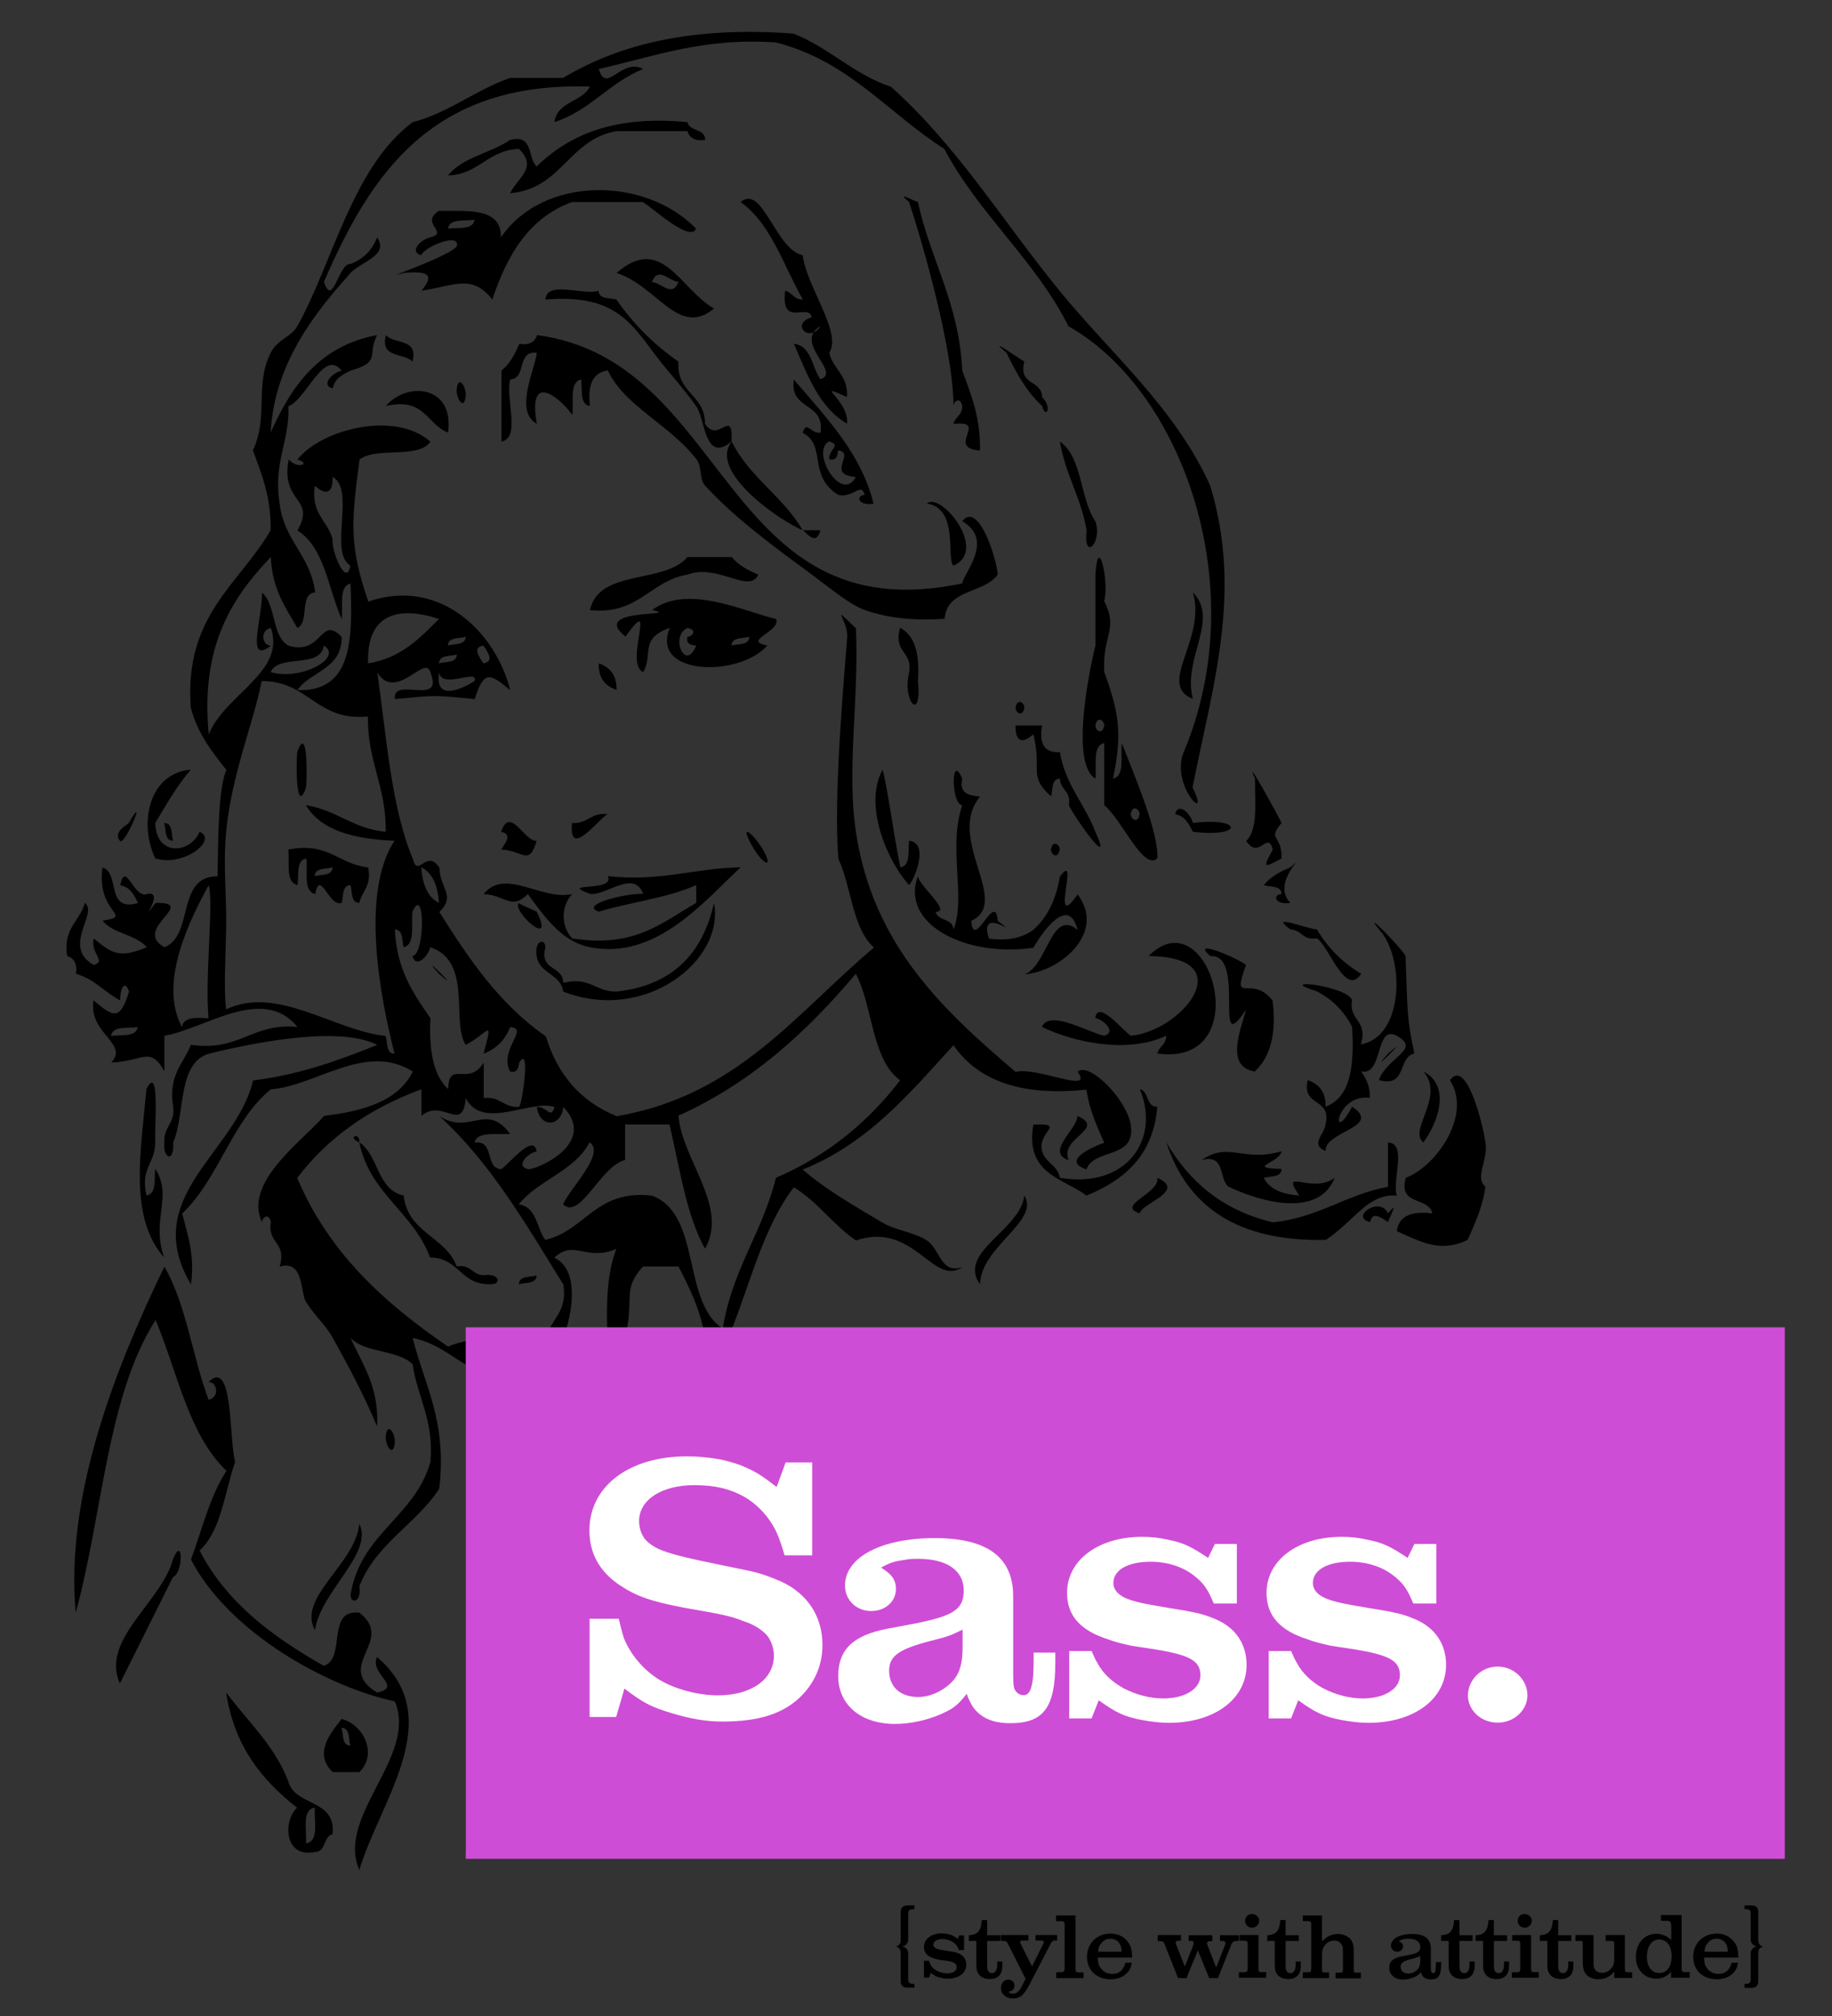 <?xml version="1.0" encoding="UTF-8" standalone="no"?>
<!-- Created with Inkscape (http://www.inkscape.org/) -->

<svg
   xmlns:dc="http://purl.org/dc/elements/1.1/"
   xmlns:cc="http://creativecommons.org/ns#"
   xmlns:rdf="http://www.w3.org/1999/02/22-rdf-syntax-ns#"
   xmlns:svg="http://www.w3.org/2000/svg"
   xmlns="http://www.w3.org/2000/svg"
   version="1.1"
   width="100"
   height="110"
   id="svg2">
  <rect width="100%" height="100%" fill="#333333" stroke="none"/>
  <defs
     id="defs194" />
  <g
     transform="translate(-19.576,-14.576)"
     id="g4"
     style="fill-rule:evenodd">
    <path
       d="m 40.64,32.86 c 0.45,0.52 1.79,0.15 1.45,1.45 -0.45,-0.51 -1.78,-0.15 -1.45,-1.45 z"
       id="path6" />
    <path
       d="m 44.51,35.76 c 0.11,-0.77 0.56,-0.02 0.48,0.48 -0.1,0.77 -0.55,0.03 -0.48,-0.48 z"
       id="path8" />
    <path
       d="m 44.03,38.18 c -1.16,-0.45 -1.28,-1.95 -3.39,-1.45 1.14,-1.36 3.76,-1.13 3.39,1.45 z"
       id="path10" />
    <path
       d="m 60.97,45.93 c -0.5,1.08 -2.23,-0.63 -3.87,0 -2.07,0.35 -2.64,2.2 -5.32,1.94 0.47,-2.27 4.08,-1.41 5.32,-2.9 0.81,0 1.61,0 2.42,0 0.35,0.44 0.88,0.72 1.45,0.96 z"
       id="path12" />
    <path
       d="m 68.71,48.83 c 0.85,0.45 1.07,1.51 0.97,2.9 0.24,2.28 -0.87,1.17 -0.48,-0.48 0.2,-1.16 -0.89,-1.05 -0.49,-2.42 z"
       id="path14" />
    <path
       d="m 52.26,50.77 c 0.59,0.21 0.99,0.62 0.97,1.45 -0.6,-0.21 -1,-0.62 -0.97,-1.45 z"
       id="path16" />
    <path
       d="m 75.01,53.19 c 0.09,-0.55 0.49,-0.27 0.48,0 -0.09,0.55 -0.49,0.27 -0.48,0 z"
       id="path18" />
    <path
       d="m 35.8,55.61 c 0.56,-1.57 0.55,1.3 0.48,1.94 -0.55,1.56 -0.55,-1.3 -0.48,-1.94 z"
       id="path20" />
    <path
       d="m 28.54,59.48 c 0.47,0.01 0.38,0.59 0.48,0.97 -0.47,-0.01 -0.37,-0.59 -0.48,-0.97 z"
       id="path22" />
    <path
       d="m 46.93,59.97 c 0.48,-1.48 1.29,0.56 1.94,0.48 -0.42,1.41 -0.72,0.54 -1.94,0.48 0.3,-0.43 0.59,-0.86 0,-0.96 z"
       id="path24" />
    <path
       d="m 76.94,60.93 c 0.09,-0.55 0.49,-0.27 0.48,0 -0.09,0.55 -0.48,0.27 -0.48,0 z"
       id="path26" />
    <path
       d="m 35.31,60.93 c 2.21,-0.43 2.74,0.81 4.36,0.97 0.21,1.01 -0.33,1.28 -0.48,1.94 -0.47,-0.01 -0.38,-0.59 -0.48,-0.97 -0.47,0.01 -0.38,0.59 -0.48,0.97 -0.7,0.26 -1.18,-1.89 -1.45,-0.48 -0.66,-0.15 -0.4,-1.21 -0.48,-1.94 -0.57,0.08 -0.41,0.88 -0.48,1.45 -0.68,-0.15 -0.42,-1.21 -0.51,-1.94 z m 2.42,0.97 c -0.38,0.11 -0.96,0.01 -0.97,0.48 0.38,-0.1 0.96,-0.01 0.97,-0.48 z"
       id="path28" />
    <path
       d="m 27.57,74 c 0.75,-1.48 0.43,2.1 0.48,2.9 0.01,1.14 -0.83,1.42 -0.48,2.9 0.57,-0.08 0.41,-0.88 0.48,-1.45 0.98,1.51 -0.24,2.71 0.48,4.84 -1.92,-2.21 -1.28,-5.7 -0.96,-9.19 z"
       id="path30" />
    <path
       d="m 47.9,84.65 c 0.01,-0.47 0.59,-0.38 0.97,-0.48 -0.02,0.47 -0.6,0.37 -0.97,0.48 z"
       id="path32" />
    <path
       d="m 40.64,92.88 c 0.11,-0.77 0.56,-0.02 0.48,0.48 -0.11,0.77 -0.55,0.03 -0.48,-0.48 z"
       id="path34" />
    <path
       d="m 70.65,104.01 c 1.71,1.47 -0.79,4.69 -2.42,2.9 -0.55,-2.31 1.85,-1.7 2.42,-2.9 z"
       id="path36" />
    <path
       d="m 52.26,18.34 c 0.41,1.42 1.22,-0.63 2.42,0 -1.84,0.74 -2.9,2.27 -4.84,2.9 0.15,-1.14 1.5,-1.08 1.94,-1.94 -8.67,-0.28 -11.98,4.8 -14.52,10.65 0.48,1.49 0.8,-1.05 1.45,-0.97 0.7,-0.27 1.18,-0.75 1.45,-1.45 0.69,0.99 -0.95,1.36 -1.45,1.94 -1.74,1.96 -4.16,4.79 -4.36,8.71 1.14,-2.57 2.68,-4.74 5.81,-5.32 -0.57,1.1 0.26,1.45 -1.45,1.94 -0.43,0.21 -0.87,0.43 -0.97,0.97 -0.68,-0.17 -0.04,-0.85 0.48,-0.97 -0.96,-1.24 -1.93,1.59 -2.9,1.94 0.06,2 -0.84,3.03 -0.48,5.32 0.24,2.02 1.69,2.82 1.94,4.84 -0.89,0.07 -0.3,1.64 -0.97,1.94 -0.66,-1.12 -1.39,-2.16 -1.45,-3.87 -2.13,2.22 -3.85,4.87 -3.39,9.68 0.87,-2.18 4.23,-3.41 3.39,-5.81 -0.61,0.12 -0.49,0.96 0,0.97 -1.37,1.05 -0.48,-1.42 -0.48,-2.9 0.78,0.67 0.52,2.39 1.45,2.9 1.87,0.54 1.72,-1.71 2.9,-0.48 0,1.78 -1.69,1.85 -2.42,2.9 3.02,0.11 3.01,-2.8 2.9,-5.81 -0.66,0.15 -0.4,1.21 -0.48,1.94 -0.75,-1.67 -0.93,-3.91 -2.42,-4.84 1.04,-1.81 -0.93,-1.46 -0.48,-3.87 0.55,0.58 1.23,0.19 0.48,0 1.32,-1.67 5.36,-2.68 7.26,-0.97 -0.66,0.95 -2.97,0.26 -3.87,0.97 -0.44,3.39 -0.59,4.63 0.48,7.75 3.85,-1.33 6.93,1.6 7.75,4.84 -1.1,-0.93 -1.45,-1.11 -1.94,0.48 -2.31,-0.22 -2.04,-0.22 -4.36,0 -0.15,-1.28 2.71,0.45 1.94,-1.45 -0.27,-1.05 -1.87,1.64 -2.9,0 0.51,3.52 0.75,7.32 1.94,10.17 0.27,1.09 0.75,-0.59 1.45,0.48 0.05,1.2 0.91,1.5 0,2.42 1.62,2.58 3.32,5.07 5.81,6.78 0.64,2.11 1.92,3.57 3.87,4.36 6.61,-1.13 9.82,-5.67 14.04,-9.2 -1.19,-1.07 -1.22,-3.3 -1.94,-4.84 -0.29,-3.42 0.33,-10.09 0.48,-12.1 0.07,-0.91 -1.05,-1.95 0.48,-0.48 0.16,4.11 -0.52,7.68 0,11.13 0.93,6.21 4.86,9.79 8.71,13.07 1.2,-0.29 4.3,1.24 3.39,0 0.62,-0.58 2.68,1.49 2.9,2.9 0.28,1.9 -1.99,1.24 -2.42,2.42 -1.49,-0.48 0.54,-1.31 0.97,-1.45 -0.39,-0.9 -0.81,-1.77 -0.97,-2.9 -3.61,0.38 -5.94,-0.52 -7.26,-2.42 -2.39,2.61 -4.65,5.35 -8.23,6.78 1.28,1.12 2.93,2.04 4.36,2.9 0.68,0.41 1.82,0.55 2.42,0.97 0.75,0.52 0.75,1.85 1.94,1.45 -1.61,1.11 -2.63,-2.52 -5.81,-1.45 -1.25,-0.85 -2.09,-2.11 -3.39,-2.9 -1.62,2.09 -2.34,5.09 -3.39,7.74 17.75,1.13 37.59,0.16 56.15,0.48 0,9.36 0,18.72 0,28.07 -23.56,0 -47.11,0 -70.67,0 0,-8.87 0,-17.75 0,-26.62 -0.92,-0.54 -1.7,-1.21 -2.9,-1.45 0.65,2.58 1.89,4.56 1.45,8.23 -1.28,1.95 -3.46,3 -4.36,5.32 0.14,0.87 -0.46,0.99 -0.48,0.48 0.52,-3.35 3.5,-4.24 4.36,-7.26 0.2,-2.3 -0.7,-3.49 -0.97,-5.33 -0.8,-0.82 -2.63,-0.6 -3.39,-1.45 0.64,1.46 1.56,2.63 1.45,4.84 -0.68,-1.64 -1.54,-3.25 -2.42,-4.84 -0.4,-0.71 -0.92,-1.12 -1.45,-1.94 -0.34,-0.52 -0.11,-2.35 -1.45,-1.94 0.4,-1.37 -0.68,-1.25 -0.48,-2.42 -0.09,-0.55 -0.49,-0.27 -0.48,0 -1.02,-2.17 2.1,-4.34 3.39,-5.81 2.16,-0.26 4.04,-0.8 4.84,-2.42 -2.6,-1.62 -5.31,0.81 -7.75,0.97 -2.13,1.74 -2.85,4.9 -4.84,6.78 0.29,1.16 0.7,2.21 0.48,3.87 -2.84,-4.78 2.47,-7.2 3.39,-11.13 2.58,-0.32 4.7,-1.11 6.78,-1.94 -1.99,-1.01 -6.29,-0.23 -9.2,0.48 -1.72,0.53 -1.27,3.25 -1.94,4.84 0.06,1.2 -0.59,0.82 -0.48,0 -0.06,-0.87 0.59,-1.02 0.48,-1.94 -0.29,-1.74 0.56,-2.34 0.97,-3.39 2.66,0.4 3.31,-1.21 5.81,-0.97 -1.89,-2.33 -5.09,0.13 -7.26,0.48 0,0.64 0,1.29 0,1.94 -0.78,-1.41 -1.19,-0.53 -2.9,-0.48 0.98,-1.04 -1.26,-1.58 -0.97,-3.39 1.1,0.93 1.45,1.11 1.94,-0.48 -0.26,-0.75 -0.51,-0.03 -0.48,0.48 -0.86,-0.44 -1.41,-1.17 -2.42,-1.45 0.08,-0.56 -0.11,-0.86 -0.48,-0.97 -0.23,-1.52 0.69,-1.89 0.97,-2.9 0.75,0.57 -1.29,2.38 0.48,3.39 0.72,-0.21 -0.19,-0.62 0,-1.45 1.02,0.85 1.43,1.09 2.9,0.48 -0.59,-0.7 -1.85,-0.73 -2.42,-1.45 1.77,-0.27 -0.35,-0.36 0,-2.9 0.99,0.3 0.14,2.45 1.94,1.94 -0.21,-0.43 -0.42,-0.87 -0.97,-0.97 0.27,-1.4 0.75,0.74 1.45,0.48 1.09,-0.26 -0.59,1.89 0.48,0.48 2.37,-0.03 -1.32,1.42 0.48,2.42 1.63,-0.63 0.63,-3.89 2.9,-3.87 0.04,-2.6 0.06,-4.76 0.48,-5.81 -0.79,-0.99 -1.57,-1.98 -1.94,-3.39 -0.37,-5.05 2.64,-6.72 4.36,-9.68 0.03,-1.8 -0.49,-3.06 -0.97,-4.36 0.87,-1.85 0.08,-3.55 0.97,-5.32 0.37,-0.74 1.12,-0.86 1.45,-1.45 1.91,-3.38 3,-8.68 6.29,-11.13 2.04,-0.55 3.41,-1.75 5.32,-2.42 0.97,0 1.94,0 2.9,0 3.12,-1.88 7.17,-2.83 12.58,-2.42 1.97,0.78 3.27,2.22 5.32,2.9 3.62,3.23 6.11,7.35 9.2,11.13 2.78,3.41 6.34,6.42 8.23,10.65 1.78,5.86 0.1,10.99 -0.97,16.46 1.06,2.09 -1.24,-0.08 -0.48,-1.94 3.79,-8.98 -0.09,-19.75 -6.29,-23.23 -1.84,-3.65 -4.88,-6.09 -6.78,-9.68 -3.06,-1.94 -5.21,-4.8 -9.2,-5.81 -3.96,-0.27 -6.63,0.77 -9.66,1.45 z M 34.35,51.25 c 1.66,0.49 3.99,-0.8 2.9,-1.45 -0.17,1.28 -2.47,0.44 -2.9,1.45 z m -0.49,0.49 c -0.43,2.22 -1.65,5.11 -1.94,8.23 -0.18,1.88 0.04,3.49 0,5.32 -0.03,1.6 -0.14,3.18 0,4.36 2.79,-1.33 5.92,1.17 8.71,1.45 0.11,0.38 0.01,0.96 0.48,0.97 -0.79,-3.13 -1.87,-8.76 0,-11.62 -2.17,-0.09 -3.99,-0.53 -4.84,-1.94 1.68,0.26 2.58,1.29 4.36,1.45 0.04,-2.47 -1.01,-3.83 -0.97,-6.29 -2.84,0.27 -3.21,-1.94 -5.8,-1.93 z m -4.35,18.88 c 0.08,-0.56 0.76,-0.53 1.45,-0.48 -0.21,-2.32 0.3,-6.45 0,-7.26 -0.96,1.79 -2.78,5.27 -1.45,7.74 z m -2.42,0 c -0.57,0.08 -1.37,-0.08 -1.45,0.48 0.56,-0.08 1.37,0.08 1.45,-0.48 z M 45.96,50.77 c 0.58,-0.1 0.3,-0.54 0,-0.97 -0.58,0.1 -0.29,0.54 0,0.97 z m -0.48,0.97 c 0.24,-0.72 -1.79,0.48 -1.94,-0.48 -0.3,1.96 1.94,0.47 1.94,0.48 z m -1.94,12.1 c -0.07,-0.9 -0.32,-1.62 -0.97,-1.94 0.07,0.9 0.32,1.62 0.97,1.94 z m 15.49,23.23 c 0.5,-3.21 2.17,-5.25 2.9,-8.23 2.82,-1.21 5.03,-3.04 6.78,-5.32 -1.58,-1.16 -1.47,-4.01 -2.42,-5.81 -2.66,3.15 -5.68,5.94 -9.68,7.74 0.19,2.41 2.76,4.96 1.45,7.26 -1.04,-1.87 -1.38,-4.42 -1.94,-6.78 -0.81,0 -1.61,0 -2.42,0 0,0.65 0,1.29 0,1.94 -1.33,0.3 -2.46,3.31 -3.39,2.42 0.41,-0.92 2.33,-2.79 1.45,-3.39 -0.83,1.59 -2.79,2.05 -3.87,3.39 0.99,0.14 0.97,1.29 1.45,1.94 2.22,-0.53 2.74,-2.75 5.81,-2.42 2.73,0.99 1.63,5.8 3.88,7.26 z M 45,74.49 c -0.17,1.97 -1.27,-0.02 -2.42,0.97 0,-0.48 0,-0.97 0,-1.45 -2.83,1.04 -5.11,2.63 -6.78,4.84 1.72,4.09 4.78,6.84 8.23,9.2 1.36,-0.58 3.34,-0.53 5.33,-0.48 0.28,-1.01 1.2,-1.38 0.97,-2.9 -2.04,-3.28 -3.98,-6.67 -6.78,-9.2 1.67,1.08 2.56,-0.78 3.87,0.97 -0.72,0.08 -1.79,-0.17 -1.94,0.48 1.12,-0.15 0.54,1.4 1.45,1.45 0.44,-0.28 1.78,-2 1.94,-0.97 -0.53,0.12 -1.16,0.8 -0.48,0.97 0.39,0.08 3.85,-1.39 1.94,-3.39 -0.14,1.13 -1.31,1.13 -1.45,0 0.54,-0.05 0.75,0.7 0.97,0 C 48.58,74.53 45.9,76.29 45,74.49 z m 2.42,-1.45 c -0.63,-1.2 1.08,-2.35 0,-2.42 -0.27,0.7 -0.75,1.18 -1.45,1.45 0.55,-2.05 0.29,-1.15 -0.97,-0.48 -0.82,-1.23 0.4,-4.56 -1.94,-5.33 -0.12,0.53 -0.8,1.16 -0.97,0.48 0.69,-0.06 0.69,-3.96 0,-2.42 -0.08,0.72 0.17,1.79 -0.48,1.94 -0.11,-0.38 -0.01,-0.95 -0.48,-0.97 0.09,2.17 1.01,3.51 1.94,4.84 -0.08,1.69 0.13,3.1 0.97,3.87 0.03,-1.63 1.11,-0.09 1.94,-1.45 0,0.65 0,1.29 0,1.94 0.92,-0.11 1.07,0.54 1.94,0.48 0.21,-0.42 0.6,-3.4 0,-2.42 -0.05,0.3 -0.09,0.57 -0.5,0.49 z M 37.73,43.99 c -0.08,0.65 0.76,2.67 0.97,1.45 -1.2,-0.73 0.3,-4.17 -0.97,-4.84 0.03,0.91 -0.37,1.02 -0.97,0.48 -0.23,1.53 0.7,1.9 0.97,2.91 z m 1.94,6.78 c 1.81,-0.29 2.82,-1.38 3.87,-2.42 -2.18,-0.72 -3.97,-0.32 -3.87,2.42 z M 45,49.32 c -0.38,0.11 -0.96,0.01 -0.97,0.48 0.37,-0.11 0.95,-0.01 0.97,-0.48 z m -0.49,0.97 c -0.38,0.11 -0.96,0.01 -0.97,0.48 0.38,-0.11 0.96,-0.01 0.97,-0.48 z m 5.81,37.27 c 0.81,0 1.61,0 2.42,0 -0.09,-1.87 -0.02,-3.57 0.48,-4.84 -1.67,0.7 -2.28,-0.54 -3.39,0.48 1.4,0.64 1,3.07 0.49,4.36 z m 6.29,-3.88 c -0.65,0 -1.29,0 -1.94,0 -1.17,1.31 -0.44,1.72 -0.97,3.87 1.45,0 2.9,0 4.36,0 -0.25,-1.51 -0.84,-2.69 -1.45,-3.87 z"
       id="path38" />
    <path
       d="m 36.77,103.53 c -0.99,-1.81 2.2,-3.59 2.42,-5.81 0.79,1.62 -2.12,3.68 -2.42,5.81 z"
       id="path40" />
    <path
       d="m 47.42,25.12 c 0.42,-0.86 1.53,-1.41 0.48,-2.42 -1.71,0.07 -2.17,1.39 -3.87,1.45 0.78,-0.99 2.33,-1.22 3.39,-1.94 1.3,-0.33 0.94,1 1.45,1.45 1.79,-1.76 4.3,-2.8 8.23,-2.42 0.12,0.53 0.96,0.33 0.97,0.97 -0.56,0.08 -0.86,-0.11 -0.97,-0.48 -1.29,0 -2.58,0 -3.87,0 -2.62,0.45 -2.98,3.15 -5.81,3.39 z"
       id="path42" />
    <path
       d="m 46.45,30.92 c -1.11,-1.4 -2.01,-0.77 -3.87,-0.48 0.7,-0.85 0.44,-1.1 -0.97,-0.97 -1.54,0.44 2.4,-0.84 2.9,-1.45 0.21,-0.8 -1.8,0.04 -1.94,0.48 -0.68,-0.17 -0.04,-0.85 0.48,-0.97 1.09,-0.27 -0.59,-0.75 0.48,-1.45 1.59,0.02 3.42,-0.2 3.39,1.45 2.25,-3.33 7.82,-3.38 10.65,-0.48 -0.31,0.75 -2.2,-0.99 -2.9,-1.45 -1.29,0 -2.58,0 -3.87,0 -2.36,0.86 -3.55,2.9 -4.35,5.32 z m -0.97,-4.35 c -0.57,0.08 -1.37,-0.08 -1.45,0.48 0.57,-0.07 1.37,0.08 1.45,-0.48 z"
       id="path44" />
    <path
       d="m 60,25.6 c 1.2,-1.01 1.9,2.59 3.39,2.9 0.22,1.73 2.17,4.25 1.45,5.32 0.21,0.92 1.04,1.22 0.97,2.42 -1.94,-0.87 0.13,0.15 0,1.45 -1.53,-0.89 -2.17,-2.67 -2.9,-4.36 0.99,0.14 0.97,1.29 1.45,1.94 1.17,-0.39 -1.52,-1.99 0,-2.9 -0.59,0.96 -1.67,-0.12 -0.48,-0.48 -0.15,-0.83 -1.68,0.63 -1.45,-1.45 0.39,0.09 0.48,0.49 0.97,0.48 C 62.34,29.07 61.69,26.81 60,25.6 z"
       id="path46" />
    <path
       d="m 67.26,42.06 c -0.86,0.14 -0.99,-0.46 -0.48,-0.48 -0.21,-0.72 -0.62,0.19 -1.45,0 -1.69,-1.06 -0.61,-2.69 -1.94,-3.39 0.21,-0.7 0.42,0.05 0.97,0 0.26,-1.71 -1.71,-1.19 -1.45,-2.9 2.02,2.34 3.69,4.13 4.35,6.77 z M 66.29,40.6 c -1.69,-0.14 0.04,-1.31 -0.97,-1.45 -0.03,0.3 -0.07,0.57 -0.48,0.48 -0.05,-0.54 0.7,-0.75 0,-0.97 -1.06,0.52 0.67,3.42 1.45,1.94 z"
       id="path48" />
    <path
       d="m 69.2,25.6 c -0.68,-0.58 -0.04,-0.19 0.48,0 0.69,3.18 2.25,5.5 2.42,9.2 0.48,1.29 1,2.55 0.97,4.36 -1.92,-0.15 0.54,-1.68 -1.45,-1.45 0.09,-0.39 0.49,-0.48 0.48,-0.97 -0.09,-0.55 -0.49,-0.27 -0.48,0 C 71.64,34.3 70.43,29.4 69.2,25.6 z"
       id="path50" />
    <path
       d="m 58.55,31.41 c -1.94,1.61 -3.12,-1.25 -5.32,-1.94 2.48,-2.16 3.47,0.89 5.32,1.94 z m -3.39,-1.45 c 0.57,0.07 1.1,0.86 1.45,0 -0.57,-0.07 -1.09,-0.87 -1.45,0 z"
       id="path52" />
    <path
       d="m 49.35,30.92 c 0.06,-1.07 2.05,-0.21 2.9,-0.48 0.01,0.47 0.59,0.38 0.97,0.48 0.93,1.33 2.05,2.46 3.39,3.39 -0.12,1.74 1.45,1.77 1.45,3.39 0.71,1.12 1.53,-0.95 1.45,0.97 -1.49,1.21 -1.42,-1.22 -1.94,-1.94 -0.64,-0.9 -1.38,-1.72 -1.94,-2.42 -1.53,-1.95 -2.3,-3.72 -6.28,-3.39 z"
       id="path54" />
    <path
       d="m 72.1,46.41 c 0.05,-0.53 1.79,-2.37 0,-3.39 0.81,-1.09 1.81,1.71 1.94,2.9 -0.72,1.05 -2.78,0.77 -2.9,2.42 -1.52,0.1 -2.97,0.01 -4.36,-0.48 -0.84,-0.3 -1.83,-1.15 -2.9,-1.94 -1.79,-1.32 -4.13,-3 -5.81,-4.84 -0.35,-0.38 -0.15,-1.02 -0.48,-1.45 -1.48,-1.9 -3.9,-2.88 -4.84,-4.84 -0.85,0.12 -1.1,0.83 -0.97,1.94 -0.57,-0.08 -0.41,-0.88 -0.48,-1.45 -0.66,0.15 -0.4,1.21 -0.48,1.94 -0.7,-0.97 -2.46,-2.42 -1.94,0.48 -1.25,-0.66 -0.11,-2.97 0,-3.87 -1.12,-0.15 -0.54,1.4 -1.45,1.45 -0.29,1 0.6,3.18 -0.48,3.39 0,-0.65 0,-1.29 0,-1.94 0,-0.65 0,-1.29 0,-1.94 0.45,-0.35 0.73,-0.88 0.97,-1.45 0.56,0.08 0.86,-0.11 0.97,-0.48 10.57,1.4 10.05,16.32 23.21,13.55 z"
       id="path56" />
    <path
       d="m 71.62,45.44 c -0.41,-0.36 0.32,-3.12 -1.45,-3.39 0.73,-0.68 3.39,2.55 1.45,3.39 z"
       id="path58" />
    <path
       d="m 59.52,38.67 c 0.96,1.95 2.81,3 3.87,4.84 0.32,0 0.65,0 0.97,0 -0.25,0.93 -0.79,0.07 -0.97,0 -1.17,-0.48 -5.19,-3.19 -3.87,-4.84 z"
       id="path60" />
    <path
       d="m 74.52,33.83 c -1.15,-0.97 0.54,0.21 0.97,0.48 -0.35,1.32 0.96,0.97 0.97,1.94 0.58,0.56 0.19,1.23 0,0.48 -0.84,-0.77 -1.42,-1.81 -1.94,-2.9 z"
       id="path62" />
    <path
       d="m 77.43,38.67 c 1.24,0.86 1.09,3.11 1.94,4.36 0.4,1.15 -0.68,2.23 -0.48,0.48 -0.31,-1.8 -1.16,-3.04 -1.46,-4.84 z"
       id="path64" />
    <path
       d="m 80.33,57.06 c 0.66,-0.15 0.4,-1.21 0.48,-1.94 0.78,2 2.01,4.89 1.94,6.29 -0.76,0.72 -1.98,-2.19 -2.9,-2.9 0,-1.13 0,-2.26 0,-3.39 -0.66,0.15 -0.4,1.21 -0.48,1.94 -1.3,-0.77 -0.47,-5.32 0,-7.26 0,-0.65 0,-1.29 0,-1.94 0,-0.65 0,-1.29 0,-1.94 0.15,-2.36 0.76,0.47 0.48,1.45 0.79,1.59 -0.11,1.85 0,3.87 0.78,2.16 1.01,3.29 0.48,5.82 z m -0.48,-2.9 c 0,-0.27 -0.39,-0.55 -0.48,0 -0.01,0.27 0.38,0.55 0.48,0 z M 81.78,59 c 0,-0.27 -0.39,-0.55 -0.48,0 0,0.27 0.39,0.55 0.48,0 z"
       id="path66" />
    <path
       d="m 84.69,46.9 c 1.48,1.51 -0.59,3.58 0,5.81 -2,-0.78 0.76,-3.26 0,-5.81 z"
       id="path68" />
    <path
       d="m 61.94,48.35 c 0.26,0.7 -1.89,1.18 -0.48,1.45 -1.55,1.75 -6.41,1.65 -5.32,-0.97 -1.68,0.6 -0.89,1.41 -1.45,2.42 -1.09,-0.45 0.83,-4.46 -0.97,-1.94 -2.02,-1.6 3.21,-1.06 1.45,-1.45 1.95,-1.45 5.05,0.1 6.77,0.49 z m -4.36,1.45 c -0.29,-0.03 -0.57,-0.07 -0.48,-0.48 0.27,0 0.55,-0.39 0,-0.48 -0.97,0.42 -0.13,2.45 0.48,0.96 z m 2.9,-0.48 c -0.38,0.11 -0.96,0.01 -0.97,0.48 0.38,-0.11 0.96,-0.01 0.97,-0.48 z"
       id="path70" />
    <path
       d="m 77.43,57.06 c -0.47,0.01 -0.38,0.59 -0.48,0.97 -1.29,-1.16 -0.47,-1.43 -0.97,-3.39 -0.6,0.54 -0.99,0.42 -0.97,-0.48 0.48,0 0.97,0 1.45,0 -0.17,0.97 0.1,1.51 0.97,1.45 0.3,1.8 1.36,2.83 1.94,4.36 1.01,2.22 -1.09,-0.71 -1.45,-1.45 0.13,-0.79 -0.47,-0.84 -0.49,-1.46 z"
       id="path72" />
    <path
       d="m 28.05,59.48 c 0.06,1.9 1.96,1.63 2.42,0.48 1.03,0.45 -0.91,1.95 -2.42,1.45 -0.93,-1.95 -0.31,-4.66 1.94,-4.84 -0.75,0.87 -1.33,1.9 -1.94,2.91 z"
       id="path74" />
    <path
       d="m 67.75,56.58 c 0.23,0.7 0.58,3.4 0.97,5.32 0.57,-0.08 0.41,-0.88 0.48,-1.45 1.13,0.12 0.28,2.13 0,2.42 -1.16,-1.26 -2.52,-4.35 -1.45,-6.29 z"
       id="path76" />
    <path
       d="m 69.68,62.39 c 0.12,0.59 1.84,1.93 0.97,1.94 0.12,0.53 0.96,0.33 0.97,0.97 0.7,-1.73 -0.31,-4.49 0.48,-6.78 -0.62,-0.08 -0.62,-2.95 0,-1.45 -0.18,0.82 0.38,0.91 0.97,0.97 -1.89,2.3 1.74,5.76 -0.48,6.78 0.14,1.71 1.31,-1.71 1.45,0 1.43,1.12 -1.12,-0.95 -0.48,0.97 1.12,0.15 1.86,-0.08 2.42,-0.48 0.77,-0.68 1.24,-1.67 1.45,-2.9 1.14,-1.56 -0.61,3.21 0.97,0.97 1.57,2.08 -0.94,4.21 -2.9,4.36 1.27,-0.47 1.45,-3.63 2.9,-2.42 -0.5,-1.94 -1.92,0.11 -2.42,0.97 -3.74,0.54 -7.28,-1.33 -6.3,-3.9 z"
       id="path78" />
    <path
       d="m 88.08,57.06 c -0.64,-1.43 1.12,1.75 1.45,2.42 -0.81,0.96 0.04,0.62 0,1.94 -1.01,0.54 -1.03,0.52 -0.48,-0.48 -0.27,-1.09 -0.75,0.59 -1.45,-0.48 0.66,-0.63 0.47,-2.11 0.48,-3.4 z"
       id="path80" />
    <path
       d="m 83.72,59 c 0.17,-0.68 0.85,-0.04 0.97,0.48 2.76,-0.34 2.76,0.82 0,0.48 C 84.47,59.54 84.26,59.1 83.72,59 z"
       id="path82" />
    <path
       d="m 26.6,59.48 c 1.08,-1.86 -0.22,1.3 -0.48,0.97 -0.4,-0.5 0.43,-0.87 0.48,-0.97 z"
       id="path84" />
    <path
       d="m 52.74,59 c -0.49,0.26 -2.14,2.51 -1.94,0.48 0.87,0.06 1.02,-0.59 1.94,-0.48 z"
       id="path86" />
    <path
       d="m 60.48,60.45 c -0.6,-1.22 0.71,0.14 0.97,0.97 0.17,0.53 -0.46,0.07 -0.97,-0.97 z"
       id="path88" />
    <path
       d="m 90.01,61.9 c 1.02,-0.88 -1.1,0.84 0,1.94 -0.86,0.14 -0.99,-0.46 -0.48,-0.48 -0.01,-0.47 -0.59,-0.38 -0.97,-0.48 0.35,-0.46 0.88,-0.74 1.45,-0.98 z"
       id="path90" />
    <path
       d="m 57.58,63.84 c 0,-0.32 0,-0.65 0,-0.97 -1.56,0.7 -3.59,0.93 -5.32,1.45 -1.11,-0.38 1.51,-1.02 2.42,-0.97 -0.49,-1.36 -2.06,0.13 -2.9,0 -1.8,-0.67 1.42,-0.07 0.97,-0.97 2.9,0.32 4.72,-0.44 7.26,-0.48 -1.88,1.7 -4.55,5.09 -8.23,4.36 -1.45,-0.29 -2.33,-1.44 -3.39,-2.9 -0.92,0.91 -1.22,0.05 -2.42,0 1.19,-1.46 3.15,0.37 4.84,0 -0.62,0.64 -0.62,1.78 0,2.42 3.44,0.54 4.92,-0.89 6.77,-1.94 z"
       id="path92" />
    <path
       d="m 47.9,63.84 c -0.05,0.05 0.96,0.46 0.97,0.48 1.07,2.14 -1.4,-0.06 -0.97,-0.48 z"
       id="path94" />
    <path
       d="m 58.55,63.84 c 0.6,3.14 -3.77,6.58 -8.23,4.84 -0.14,-0.99 -1.31,-0.95 -1.45,-1.94 -0.14,-0.86 0.46,-0.99 0.48,-0.48 -0.35,1.32 0.96,0.97 0.97,1.94 1.48,-0.35 1.76,0.5 2.9,0.48 3.06,-0.33 4.71,-2.07 5.33,-4.84 z"
       id="path96" />
    <path
       d="m 93.88,67.71 c -0.87,1.3 -1.73,-1.46 -2.42,-1.94 -0.78,0.14 -0.83,-0.46 -1.45,-0.48 -1.22,-0.91 0.81,-0.05 1.45,0 0.6,1.01 1.41,1.82 2.42,2.42 z"
       id="path98" />
    <path
       d="m 94.85,65.29 c -0.98,-1.22 1.16,0.93 1.45,1.45 0.11,2.88 0.04,3.28 0.48,5.32 -0.93,0.2 -0.38,1.88 -1.94,1.45 0.45,-1.25 2.35,-1.68 0.97,-2.42 -1.19,-0.64 -0.72,2.24 -1.94,1.94 0.26,0.39 0.5,0.79 0.48,1.45 -1.91,-0.25 -2.15,2.72 -0.97,0.48 1.69,1.11 -1.51,1.34 -1.45,2.42 -0.86,-0.36 -0.07,-0.88 0,-1.45 0.36,-1.49 -1.33,-0.93 -0.97,-2.42 0.59,0.21 0.99,0.62 0.97,1.45 1.41,-0.52 1.57,-2.3 1.45,-4.36 -0.44,-0.85 -1.08,-1.5 -1.94,-1.94 -2.4,-0.75 1.63,-0.31 1.94,0.48 -0.2,1.17 0.88,1.05 0.48,2.42 2.38,-0.42 2.4,-4.77 0.99,-6.27 z"
       id="path100" />
    <path
       d="m 82.27,66.74 c 3.33,-3.33 6.01,6.08 0.48,5.32 0.09,-0.39 0.49,-0.48 0.48,-0.97 -2.11,1 -5.07,0.35 -6.78,-0.48 0.4,-0.98 2.55,0.31 3.39,0.48 0.68,-0.17 0.04,-0.85 -0.48,-0.97 0.15,-1.03 1.5,0.69 1.94,0.97 2.8,-0.26 6.09,-4.3 0.97,-4.35 z"
       id="path102" />
    <path
       d="m 87.59,67.23 c -0.83,2.28 0.29,0.45 1.45,1.94 0.23,1.85 -0.14,3.09 -0.97,3.87 -1.66,-0.26 -0.74,-2.33 -0.48,-3.39 -1.86,2.9 0.04,-3.06 -1.94,-2.9 -1.19,-1.04 1.54,0.13 1.94,0.48 z"
       id="path104" />
    <path
       d="m 43.54,67.71 c -1.32,-1.47 1.48,1.32 0,0 l 0,0 z"
       id="path106" />
    <path
       d="m 95.34,72.07 c 1.47,-1.32 -1.32,1.47 0,0 l 0,0 z"
       id="path108" />
    <path
       d="m 97.27,73.04 c 1.55,0.79 0.77,2.84 0,3.87 -0.85,-0.67 1.21,-2.5 0,-3.87 z"
       id="path110" />
    <path
       d="m 82.75,74.97 c -0.23,2.67 -1.81,4 -3.87,4.84 -1.29,-0.97 -3.36,-1.16 -2.9,-3.87 1.86,-0.09 0.18,0.4 0.48,1.45 0.17,0.63 0.85,0.76 0.97,1.45 3.67,0.62 5.5,-2.14 4.36,-4.84 0.52,0.12 0.32,0.97 0.96,0.97 z"
       id="path112" />
    <path
       d="m 78.39,75.46 c 1.6,0.73 -1.01,1.18 -0.48,2.42 -1.31,-0.44 0.49,-1.7 0.48,-2.42 z"
       id="path114" />
    <path
       d="m 39.19,76.91 c -0.71,-0.3 0.05,-0.59 0,0 1.07,0.71 0.96,2.59 2.42,2.9 0.22,2.04 2.29,2.23 2.9,3.87 0.78,-0.14 0.83,0.46 1.45,0.48 0.87,-0.14 0.99,0.46 0.48,0.48 -1.74,0.12 -1.77,-1.45 -3.39,-1.45 -0.9,-2.47 -3.29,-3.47 -3.86,-6.28 z"
       id="path116" />
    <path
       d="m 95.34,79.33 c 0,-0.81 0,-1.61 0,-2.42 1.07,0.06 0.21,2.05 0.48,2.9 -1.59,-0.12 -2.29,1.37 -3.87,2.42 -4.78,0.11 -7.56,-1.79 -8.71,-5.32 1.25,2.14 3.07,3.71 5.81,4.36 2.49,-0.25 3.98,-1.51 6.29,-1.94 z"
       id="path118" />
    <path
       d="m 95.34,80.78 c 0.58,-0.68 0.19,-0.04 0,0.48 -0.43,-0.3 -0.87,-0.58 -0.97,0 -1.15,-0.27 0.54,-1.45 0.97,-0.48 z"
       id="path120" />
    <path
       d="m 92.43,78.84 c -0.88,2.24 -4.13,1.29 -5.81,0.48 -0.52,-0.45 -0.15,-1.79 -1.45,-1.45 1.46,-1.02 2.29,0.14 4.36,-0.48 -0.1,0.65 -2.01,0.9 0,0.97 -0.01,0.47 -0.59,0.38 -0.97,0.48 0.32,0.65 1.04,0.9 1.94,0.97 -1.11,-1.61 0.69,-0.03 1.93,-0.97 z"
       id="path122" />
    <path
       d="m 82.75,78.84 c 1.6,0.72 -0.82,1.37 -0.97,1.94 -1.31,-0.44 1.11,-1.08 0.97,-1.94 z"
       id="path124" />
    <path
       d="m 75.49,79.81 c 0.87,1.38 -2.37,2.78 -2.42,4.84 -1.26,-1.76 2.2,-2.94 2.42,-4.84 z"
       id="path126" />
    <path
       d="m 30.96,90.95 c 0.61,-0.12 0.49,-0.96 0,-0.97 1.36,-1.33 1.11,3.07 1.45,4.36 -0.58,1.68 -0.76,3.76 -1.94,4.84 1.49,2.87 4,4.71 6.78,6.29 1.24,-0.38 0.11,-3.12 1.94,-2.9 2,1.53 -1.42,2.9 0.97,4.36 1.45,-0.32 -0.46,-1.03 0,-1.94 3.89,3.33 0.15,7.86 -0.97,11.62 -1.29,-2.95 3.2,-6.2 1.94,-9.2 -3.7,-0.79 -9.06,-3.75 -11.13,-7.74 0.61,-1.65 1.04,-3.48 1.94,-4.84 -2.07,-1.96 -2.68,-5.39 -3.87,-8.23 -2.65,4.13 -2.9,10.65 -4.36,15.97 -0.61,-6.59 2.37,-13.77 4.84,-18.88 1.18,2.03 1.53,4.9 2.41,7.26 z"
       id="path128" />
    <path
       d="m 26.12,106.43 c -1.08,-2.38 2.3,-4.47 2.9,-6.78 0.56,-1.38 0.56,0.78 0,0.97 -0.96,1.94 -1.94,3.88 -2.9,5.81 z"
       id="path130" />
    <path
       d="m 37.73,114.66 c -0.53,0.12 -0.33,0.96 -0.97,0.97 -1.68,0.34 -1.74,-1.7 -0.97,-2.42 -1.9,-1.49 -3.43,-3.34 -3.87,-6.29 1.17,1.58 2.62,2.86 3.39,4.84 0.36,1.41 2.62,0.94 2.42,2.9 z m -1.45,0.49 c 0.72,-0.09 0.44,-1.17 0.48,-1.94 -0.71,0.09 -0.44,1.17 -0.48,1.94 z"
       id="path132" />
    <path
       d="m 38.22,108.37 c 1.15,0.27 2.01,1.87 0.97,2.9 -0.48,0 -0.97,0 -1.45,0 -1.07,-1.01 -0.11,-2.15 0.48,-2.9 z m 0.48,1.45 c -0.11,-0.38 -0.01,-0.95 -0.48,-0.97 0.11,0.38 0.01,0.96 0.48,0.97 z"
       id="path134" />
    <path
       d="m 98.72,73.52 c 0.86,-1.21 1.76,2.17 1.94,3.39 0.15,1.05 -0.61,1.89 0,2.42 -0.16,1.13 -0.58,2 -0.97,2.9 -1.48,0.71 -2.52,0.13 -3.87,-0.48 0.12,-0.85 0.83,-1.1 1.94,-0.97 -0.2,-0.93 -1.88,-0.38 -1.45,-1.94 1.65,-0.61 3.64,-3.43 2.41,-5.32 z"
       id="path136" />
  </g>
  <g
     transform="translate(-19.576,-14.576)"
     id="g138">
    <path
       d="m 68.74,120.45 v -1.57 c 0,-0.21 0.13,-0.34 0.38,-0.34 h 0.37 v 0.21 h -0.06 c -0.22,0 -0.28,0.06 -0.28,0.27 v 1.38 c 0,0.2 -0.14,0.36 -0.34,0.38 0.19,0.02 0.34,0.18 0.34,0.38 v 1.38 c 0,0.22 0.05,0.28 0.28,0.28 h 0.06 v 0.21 h -0.37 c -0.25,0 -0.38,-0.12 -0.38,-0.34 v -1.57 c 0,-0.2 -0.13,-0.33 -0.3,-0.34 0.17,0 0.3,-0.13 0.3,-0.33 z"
       id="path140" />
    <path
       d="m 71.93,120.18 h 0.27 v 0.8 h -0.28 c -0.08,-0.2 -0.13,-0.28 -0.25,-0.38 -0.18,-0.14 -0.39,-0.22 -0.63,-0.22 -0.32,0 -0.52,0.12 -0.52,0.31 0,0.09 0.08,0.17 0.2,0.22 0.12,0.04 0.25,0.07 0.53,0.11 0.42,0.06 0.46,0.07 0.63,0.13 0.29,0.11 0.44,0.33 0.44,0.63 0,0.45 -0.41,0.76 -1.01,0.76 -0.12,0 -0.26,-0.01 -0.38,-0.05 -0.23,-0.05 -0.33,-0.1 -0.55,-0.27 l -0.09,0.26 h -0.28 v -0.92 h 0.27 c 0.02,0.07 0.05,0.12 0.07,0.17 0.07,0.16 0.2,0.29 0.37,0.38 0.17,0.09 0.37,0.14 0.55,0.14 0.32,0 0.53,-0.13 0.53,-0.33 0,-0.2 -0.15,-0.3 -0.57,-0.36 -0.2,-0.02 -0.31,-0.04 -0.33,-0.04 -0.1,-0.02 -0.21,-0.04 -0.31,-0.08 -0.4,-0.11 -0.58,-0.31 -0.58,-0.63 0,-0.43 0.39,-0.74 0.96,-0.74 0.1,0 0.21,0.01 0.33,0.03 0.22,0.05 0.32,0.1 0.56,0.26 l 0.07,-0.18 z"
       id="path142" />
    <path
       d="m 72.47,120.17 c 0.29,-0.02 0.41,-0.08 0.53,-0.23 0.1,-0.13 0.14,-0.28 0.17,-0.6 h 0.29 v 0.83 h 0.72 v 0.31 h -0.72 v 1.25 c 0,0.21 0.01,0.27 0.03,0.34 0.03,0.1 0.13,0.17 0.24,0.17 0.17,0 0.28,-0.17 0.28,-0.46 v -0.18 h 0.28 v 0.24 c 0,0.47 -0.24,0.72 -0.69,0.72 -0.28,0 -0.5,-0.1 -0.62,-0.29 -0.09,-0.14 -0.11,-0.24 -0.11,-0.58 v -1.21 h -0.41 v -0.31 z"
       id="path144" />
    <path
       d="m 74.86,123.36 c 0.17,0 0.34,-0.12 0.45,-0.33 l 0.08,-0.16 0.17,-0.32 -0.93,-1.84 c -0.11,-0.22 -0.13,-0.23 -0.32,-0.23 h -0.1 v -0.32 h 1.5 v 0.3 h -0.26 c -0.14,0 -0.19,0.01 -0.19,0.07 0,0.04 0.01,0.07 0.06,0.17 l 0.59,1.17 0.58,-1.17 c 0.05,-0.09 0.06,-0.13 0.06,-0.16 0,-0.06 -0.03,-0.08 -0.19,-0.08 H 76.1 v -0.3 h 1.18 v 0.3 h -0.01 l -0.15,0 c -0.08,0 -0.15,0.07 -0.23,0.24 l -1.12,2.16 c -0.13,0.25 -0.24,0.41 -0.35,0.53 -0.13,0.15 -0.33,0.23 -0.56,0.23 -0.37,0 -0.65,-0.25 -0.65,-0.57 0,-0.26 0.18,-0.46 0.41,-0.46 0.19,0 0.33,0.14 0.33,0.33 0,0.19 -0.12,0.31 -0.34,0.33 0.11,0.09 0.16,0.11 0.25,0.11 z"
       id="path146" />
    <path
       d="m 77.22,122.19 h 0.19 c 0.14,0 0.18,0 0.22,-0.04 0.05,-0.03 0.05,-0.07 0.06,-0.2 v -0.2 -2.11 c 0,-0.21 -0.03,-0.24 -0.25,-0.24 h -0.22 v -0.31 h 1.06 v 2.87 c 0,0.13 0,0.16 0.04,0.2 0.03,0.03 0.07,0.04 0.18,0.04 h 0.22 v 0.31 h -1.49 v -0.32 z"
       id="path148" />
    <path
       d="m 79.5,121.38 c 0.01,0.29 0.04,0.42 0.15,0.57 0.14,0.21 0.38,0.33 0.64,0.33 0.37,0 0.61,-0.2 0.72,-0.61 h 0.35 c -0.07,0.31 -0.13,0.44 -0.3,0.59 -0.2,0.2 -0.5,0.31 -0.86,0.31 -0.77,0 -1.29,-0.49 -1.29,-1.22 0,-0.74 0.54,-1.27 1.28,-1.27 0.39,0 0.73,0.15 0.94,0.44 0.18,0.22 0.23,0.42 0.25,0.87 H 79.5 z m 0.02,-0.31 h 1.28 c -0.01,-0.23 -0.04,-0.33 -0.11,-0.44 -0.1,-0.17 -0.28,-0.27 -0.5,-0.27 -0.2,0 -0.36,0.07 -0.48,0.23 -0.13,0.13 -0.17,0.23 -0.19,0.48 z"
       id="path150" />
    <path
       d="m 82.78,120.16 h 1.26 v 0.31 h -0.09 c -0.14,0 -0.2,0.02 -0.2,0.09 0,0.03 0.01,0.08 0.04,0.15 l 0.46,1.17 0.46,-1.17 c 0.01,-0.04 0.02,-0.07 0.02,-0.11 0,-0.1 -0.02,-0.12 -0.14,-0.12 h -0.05 l -0.08,0 v -0.31 h 1.29 v 0.32 h -0.09 c -0.13,0 -0.2,0.04 -0.2,0.11 0,0.02 0.01,0.07 0.03,0.12 l 0.47,1.21 0.48,-1.21 c 0.02,-0.06 0.03,-0.1 0.03,-0.13 0,-0.07 -0.07,-0.11 -0.2,-0.11 h -0.1 v -0.31 h 1.03 v 0.31 h -0.09 c -0.2,0 -0.27,0.05 -0.34,0.24 l -0.71,1.79 h -0.48 l -0.62,-1.52 -0.62,1.52 h -0.46 l -0.71,-1.79 c -0.02,-0.06 -0.04,-0.1 -0.05,-0.12 -0.03,-0.08 -0.1,-0.11 -0.22,-0.11 h -0.04 -0.09 v -0.33 z"
       id="path152" />
    <path
       d="m 87.2,122.19 h 0.26 c 0.18,0 0.22,-0.04 0.22,-0.22 v -0.02 l 0,-0.16 v -1.07 -0.12 c 0,-0.02 -0.02,-0.06 -0.03,-0.08 -0.03,-0.04 -0.06,-0.05 -0.15,-0.05 h -0.26 v -0.31 h 1.03 v 1.78 c 0,0.15 0,0.16 0.03,0.2 0.02,0.03 0.05,0.04 0.13,0.04 h 0.26 v 0.31 H 87.2 v -0.3 z m 0.7,-3.18 c 0.22,0 0.41,0.16 0.41,0.37 0,0.2 -0.18,0.38 -0.39,0.38 -0.21,0 -0.38,-0.17 -0.38,-0.37 0,-0.22 0.16,-0.38 0.36,-0.38 z"
       id="path154" />
    <path
       d="m 88.76,120.17 c 0.29,-0.02 0.41,-0.08 0.53,-0.23 0.1,-0.13 0.14,-0.28 0.17,-0.6 h 0.29 v 0.83 h 0.72 v 0.31 h -0.72 v 1.25 c 0,0.21 0.01,0.27 0.03,0.34 0.03,0.1 0.13,0.17 0.24,0.17 0.17,0 0.28,-0.17 0.28,-0.46 v -0.18 h 0.28 v 0.24 c 0,0.47 -0.24,0.72 -0.69,0.72 -0.28,0 -0.5,-0.1 -0.62,-0.29 -0.09,-0.14 -0.11,-0.24 -0.11,-0.58 v -1.21 h -0.41 v -0.31 z"
       id="path156" />
    <path
       d="m 90.68,122.19 h 0.26 c 0.18,0 0.21,-0.03 0.21,-0.24 l 0,-0.2 v -2.11 c 0,-0.07 0,-0.11 0,-0.12 0,-0.03 -0.01,-0.05 -0.03,-0.07 -0.03,-0.04 -0.06,-0.05 -0.17,-0.05 h -0.26 v -0.31 h 1.05 v 1.41 c 0.07,-0.07 0.12,-0.11 0.16,-0.14 0.19,-0.17 0.45,-0.26 0.7,-0.26 0.27,0 0.53,0.11 0.69,0.28 0.12,0.14 0.18,0.33 0.18,0.6 v 0.98 c 0,0.21 0.01,0.25 0.09,0.25 h 0.3 v 0.31 h -1.38 v -0.31 h 0.26 c 0.07,0 0.1,-0.01 0.12,-0.04 0.01,-0.02 0.02,-0.04 0.02,-0.08 v -0.12 -0.93 c 0,-0.22 -0.02,-0.31 -0.1,-0.41 -0.08,-0.11 -0.22,-0.17 -0.37,-0.17 -0.38,0 -0.67,0.31 -0.67,0.73 v 0.77 c 0,0.22 0.01,0.24 0.12,0.24 h 0.26 v 0.31 h -1.43 v -0.32 z"
       id="path158" />
    <path
       d="m 96.16,120.78 c 0,0.16 -0.14,0.29 -0.32,0.29 -0.19,0 -0.34,-0.14 -0.34,-0.34 0,-0.37 0.48,-0.63 1.17,-0.63 0.67,0 1.01,0.27 1.01,0.8 v 0.94 c 0,0.2 0,0.26 0.02,0.3 0.01,0.05 0.07,0.1 0.12,0.1 0.05,0 0.08,-0.03 0.1,-0.1 0.01,-0.03 0.02,-0.07 0.02,-0.11 0.01,-0.08 0.01,-0.1 0.02,-0.4 h 0.28 v 0.13 c 0,0.61 -0.15,0.82 -0.56,0.82 -0.17,0 -0.31,-0.05 -0.41,-0.14 -0.06,-0.06 -0.09,-0.12 -0.14,-0.26 -0.11,0.14 -0.16,0.19 -0.32,0.26 -0.2,0.09 -0.43,0.15 -0.64,0.15 -0.46,0 -0.76,-0.26 -0.76,-0.65 0,-0.35 0.2,-0.52 0.69,-0.62 l 0.4,-0.08 c 0.48,-0.1 0.6,-0.18 0.6,-0.44 0,-0.28 -0.24,-0.44 -0.64,-0.44 -0.05,0 -0.11,0 -0.17,0.01 -0.17,0.02 -0.21,0.04 -0.36,0.12 0.17,0.09 0.23,0.16 0.23,0.29 z m 0.94,0.53 c -0.18,0.07 -0.22,0.08 -0.46,0.15 -0.48,0.12 -0.61,0.21 -0.61,0.43 0,0.23 0.16,0.37 0.42,0.37 0.17,0 0.37,-0.08 0.49,-0.21 0.11,-0.12 0.16,-0.26 0.16,-0.5 v -0.24 z"
       id="path160" />
    <path
       d="m 98.25,120.17 c 0.29,-0.02 0.41,-0.08 0.53,-0.23 0.1,-0.13 0.14,-0.28 0.17,-0.6 h 0.29 v 0.83 h 0.72 v 0.31 h -0.72 v 1.25 c 0,0.21 0.01,0.27 0.03,0.34 0.03,0.1 0.13,0.17 0.24,0.17 0.17,0 0.28,-0.17 0.28,-0.46 v -0.18 h 0.28 v 0.24 c 0,0.47 -0.24,0.72 -0.69,0.72 -0.28,0 -0.5,-0.1 -0.62,-0.29 -0.09,-0.14 -0.11,-0.24 -0.11,-0.58 v -1.21 h -0.41 v -0.31 z"
       id="path162" />
    <path
       d="m 100.13,120.17 c 0.29,-0.02 0.41,-0.08 0.53,-0.23 0.1,-0.13 0.14,-0.28 0.17,-0.6 h 0.29 v 0.83 h 0.72 v 0.31 h -0.72 v 1.25 c 0,0.21 0.01,0.27 0.03,0.34 0.03,0.1 0.13,0.17 0.24,0.17 0.17,0 0.28,-0.17 0.28,-0.46 v -0.18 h 0.28 v 0.24 c 0,0.47 -0.24,0.72 -0.69,0.72 -0.28,0 -0.5,-0.1 -0.62,-0.29 -0.09,-0.14 -0.11,-0.24 -0.11,-0.58 v -1.21 h -0.41 v -0.31 z"
       id="path164" />
    <path
       d="m 102.08,122.19 h 0.26 c 0.18,0 0.22,-0.04 0.22,-0.22 v -0.02 l 0,-0.16 v -1.07 -0.12 c 0,-0.02 -0.02,-0.06 -0.03,-0.08 -0.03,-0.04 -0.06,-0.05 -0.15,-0.05 h -0.26 v -0.31 h 1.03 v 1.78 c 0,0.15 0,0.16 0.03,0.2 0.02,0.03 0.05,0.04 0.13,0.04 h 0.26 v 0.31 h -1.47 v -0.3 z m 0.7,-3.18 c 0.22,0 0.41,0.16 0.41,0.37 0,0.2 -0.18,0.38 -0.39,0.38 -0.21,0 -0.38,-0.17 -0.38,-0.37 0,-0.22 0.16,-0.38 0.36,-0.38 z"
       id="path166" />
    <path
       d="m 103.64,120.17 c 0.29,-0.02 0.41,-0.08 0.53,-0.23 0.1,-0.13 0.14,-0.28 0.17,-0.6 h 0.29 v 0.83 h 0.72 v 0.31 h -0.72 v 1.25 c 0,0.21 0.01,0.27 0.03,0.34 0.03,0.1 0.13,0.17 0.24,0.17 0.17,0 0.28,-0.17 0.28,-0.46 v -0.18 h 0.28 v 0.24 c 0,0.47 -0.24,0.72 -0.69,0.72 -0.28,0 -0.5,-0.1 -0.62,-0.29 -0.09,-0.14 -0.11,-0.24 -0.11,-0.58 v -1.21 h -0.41 v -0.31 z"
       id="path168" />
    <path
       d="m 105.56,120.16 h 1 v 1.47 c 0,0.25 0.02,0.35 0.11,0.45 0.08,0.09 0.21,0.14 0.35,0.14 0.09,0 0.2,-0.02 0.29,-0.07 0.08,-0.04 0.15,-0.09 0.21,-0.17 0.13,-0.15 0.17,-0.28 0.17,-0.54 v -0.72 c 0,-0.14 0,-0.16 -0.03,-0.2 -0.03,-0.03 -0.07,-0.04 -0.18,-0.04 h -0.26 v -0.32 h 1.05 v 1.79 c 0,0.22 0.02,0.24 0.18,0.24 h 0.22 v 0.31 h -0.98 v -0.35 c -0.1,0.12 -0.15,0.17 -0.25,0.24 -0.18,0.12 -0.38,0.18 -0.61,0.18 -0.15,0 -0.29,-0.02 -0.41,-0.08 -0.31,-0.12 -0.45,-0.38 -0.45,-0.84 v -0.93 -0.12 c 0,-0.03 0,-0.05 -0.01,-0.08 -0.01,-0.03 -0.04,-0.04 -0.09,-0.04 h -0.3 v -0.32 z"
       id="path170" />
    <path
       d="m 110.79,119.63 c 0,-0.14 -0.01,-0.16 -0.06,-0.2 -0.04,-0.04 -0.09,-0.05 -0.23,-0.05 h -0.26 v -0.31 h 1.13 v 2.87 c 0,0.14 0,0.16 0.04,0.2 0.03,0.03 0.06,0.04 0.17,0.04 h 0.23 v 0.31 h -1.02 v -0.32 c -0.04,0.04 -0.09,0.08 -0.11,0.11 -0.2,0.17 -0.44,0.26 -0.69,0.26 -0.66,0 -1.12,-0.49 -1.12,-1.2 0,-0.73 0.47,-1.25 1.12,-1.25 0.13,0 0.25,0.02 0.38,0.07 0.16,0.06 0.25,0.11 0.43,0.26 v -0.79 z m -1.32,1.68 v 0.04 c 0,0.53 0.27,0.88 0.67,0.88 0.43,0 0.68,-0.34 0.68,-0.92 0,-0.56 -0.26,-0.91 -0.68,-0.91 -0.4,0.01 -0.65,0.35 -0.67,0.91 z"
       id="path172" />
    <path
       d="m 112.59,121.38 c 0.01,0.29 0.04,0.42 0.15,0.57 0.14,0.21 0.38,0.33 0.64,0.33 0.37,0 0.61,-0.2 0.72,-0.61 h 0.35 c -0.07,0.31 -0.13,0.44 -0.3,0.59 -0.2,0.2 -0.5,0.31 -0.86,0.31 -0.77,0 -1.29,-0.49 -1.29,-1.22 0,-0.74 0.54,-1.27 1.28,-1.27 0.39,0 0.73,0.15 0.94,0.44 0.18,0.22 0.23,0.42 0.25,0.87 h -1.88 z m 0.02,-0.31 h 1.28 c -0.01,-0.23 -0.04,-0.33 -0.11,-0.44 -0.1,-0.17 -0.28,-0.27 -0.5,-0.27 -0.2,0 -0.36,0.07 -0.48,0.23 -0.12,0.13 -0.16,0.23 -0.19,0.48 z"
       id="path174" />
    <path
       d="m 114.8,122.82 h 0.06 c 0.22,0 0.28,-0.06 0.28,-0.28 v -1.38 c 0,-0.2 0.14,-0.36 0.34,-0.38 -0.2,-0.02 -0.34,-0.18 -0.34,-0.38 v -1.38 c 0,-0.22 -0.05,-0.27 -0.28,-0.27 h -0.06 v -0.21 h 0.37 c 0.25,0 0.38,0.12 0.38,0.34 v 1.57 c 0,0.2 0.13,0.33 0.3,0.34 -0.17,0.01 -0.3,0.14 -0.3,0.34 v 1.57 c 0,0.21 -0.13,0.34 -0.38,0.34 h -0.37 v -0.22 z"
       id="path176" />
  </g>
  <rect
     width="72"
     height="29"
     x="25.424"
     y="72.424"
     id="rect178"
     style="fill:#ce4dd6" />
  <g
     transform="translate(-19.576,-14.576)"
     id="g180"
     style="fill:#ffffff">
    <path
       d="m 62.46,94.37 h 1.45 v 5.07 H 62.4 c -0.14,-0.5 -0.29,-0.93 -0.43,-1.24 -0.35,-0.77 -1.01,-1.53 -1.8,-1.97 -0.73,-0.41 -1.57,-0.62 -2.69,-0.62 -1.8,0 -3.02,0.81 -3.02,1.96 0,0.39 0.14,0.79 0.37,1.04 0.21,0.23 0.54,0.43 0.93,0.58 0.68,0.25 1.61,0.46 2.94,0.73 0.95,0.19 1.57,0.33 1.88,0.39 0.54,0.12 1.06,0.31 1.63,0.56 1.45,0.66 2.26,1.92 2.26,3.46 0,1.06 -0.39,1.99 -1.12,2.75 -0.97,0.99 -2.32,1.43 -4.33,1.43 -0.91,0 -1.72,-0.14 -2.79,-0.46 -1.16,-0.35 -1.57,-0.58 -2.57,-1.34 l -0.45,1.55 h -1.45 v -5.36 h 1.59 c 0.1,0.43 0.19,0.77 0.27,1.03 0.35,0.89 1.06,1.76 1.95,2.3 0.87,0.52 2.11,0.85 3.19,0.85 1.82,0 3.06,-0.87 3.06,-2.17 0,-0.43 -0.17,-0.89 -0.43,-1.16 -0.29,-0.29 -0.68,-0.54 -1.18,-0.7 -0.77,-0.31 -1.22,-0.39 -3.29,-0.75 -1.82,-0.35 -2.61,-0.62 -3.56,-1.26 -1.08,-0.75 -1.61,-1.72 -1.61,-2.96 0,-2.4 2.15,-4.04 5.32,-4.04 0.6,0 1.22,0.06 1.84,0.17 0.54,0.12 1.03,0.27 1.43,0.46 0.56,0.25 0.87,0.46 1.63,1.04 l 0.49,-1.34 z"
       id="path182" />
    <path
       d="m 68.48,101.28 c 0,0.68 -0.58,1.2 -1.35,1.2 -0.81,0 -1.43,-0.6 -1.43,-1.39 0,-1.55 1.99,-2.59 4.9,-2.59 2.86,0 4.28,1.04 4.28,3.17 v 3.89 c 0,0.73 0,0.95 0.06,1.14 0.08,0.23 0.29,0.37 0.5,0.37 0.19,0 0.31,-0.1 0.41,-0.37 0.12,-0.41 0.15,-0.75 0.15,-1.95 h 1.18 v 0.54 c 0,2.46 -0.64,3.31 -2.46,3.31 -0.74,0 -1.28,-0.17 -1.7,-0.52 -0.27,-0.23 -0.45,-0.48 -0.68,-1.08 -0.48,0.62 -0.74,0.81 -1.39,1.1 -0.79,0.35 -1.72,0.54 -2.52,0.54 -1.86,0 -3.1,-1.04 -3.1,-2.61 0,-1.45 0.81,-2.23 2.71,-2.59 l 1.64,-0.31 c 1.97,-0.41 2.5,-0.76 2.5,-1.78 0,-1.08 -0.91,-1.72 -2.5,-1.72 -0.19,0 -0.41,0 -0.62,0.04 -0.66,0.1 -0.85,0.14 -1.39,0.44 0.59,0.37 0.81,0.66 0.81,1.17 z m 3.63,2.22 c -0.68,0.33 -0.79,0.37 -1.7,0.6 -1.78,0.46 -2.3,0.83 -2.3,1.64 0,0.87 0.6,1.43 1.59,1.43 0.68,0 1.43,-0.37 1.9,-0.89 0.39,-0.46 0.52,-0.99 0.52,-1.86 v -0.92 z"
       id="path184" />
    <path
       d="m 85.89,98.82 h 1.2 v 3.25 h -1.26 c -0.33,-0.79 -0.54,-1.08 -0.99,-1.45 -0.64,-0.54 -1.51,-0.83 -2.46,-0.83 -1.24,0 -2.03,0.45 -2.03,1.16 0,0.39 0.31,0.72 0.89,0.91 0.5,0.17 0.95,0.25 2.13,0.45 1.45,0.23 1.9,0.33 2.57,0.62 1.08,0.46 1.68,1.35 1.68,2.48 0,1.88 -1.76,3.17 -4.24,3.17 -0.46,0 -0.95,-0.06 -1.45,-0.15 -0.99,-0.19 -1.41,-0.39 -2.38,-1.08 l -0.39,0.99 h -1.22 v -3.68 h 1.22 c 0.12,0.27 0.21,0.48 0.31,0.64 0.29,0.56 0.79,1.04 1.43,1.39 0.66,0.35 1.45,0.56 2.17,0.56 1.18,0 2.03,-0.52 2.03,-1.26 0,-0.79 -0.56,-1.1 -2.42,-1.41 -0.77,-0.12 -1.24,-0.19 -1.37,-0.21 -0.43,-0.1 -0.85,-0.19 -1.26,-0.35 -1.51,-0.48 -2.23,-1.3 -2.23,-2.53 0,-1.78 1.7,-3.06 4.1,-3.06 0.43,0 0.89,0.04 1.32,0.14 0.91,0.17 1.32,0.37 2.28,1.01 l 0.37,-0.76 z"
       id="path186" />
    <path
       d="m 96.78,98.82 h 1.2 v 3.25 h -1.26 c -0.33,-0.79 -0.54,-1.08 -0.99,-1.45 -0.64,-0.54 -1.51,-0.83 -2.46,-0.83 -1.24,0 -2.03,0.45 -2.03,1.16 0,0.39 0.31,0.72 0.89,0.91 0.5,0.17 0.95,0.25 2.13,0.45 1.45,0.23 1.9,0.33 2.57,0.62 1.08,0.46 1.68,1.35 1.68,2.48 0,1.88 -1.76,3.17 -4.24,3.17 -0.46,0 -0.95,-0.06 -1.45,-0.15 -0.99,-0.19 -1.41,-0.39 -2.38,-1.08 l -0.39,0.99 h -1.22 v -3.68 h 1.22 c 0.12,0.27 0.21,0.48 0.31,0.64 0.29,0.56 0.79,1.04 1.43,1.39 0.66,0.35 1.45,0.56 2.17,0.56 1.18,0 2.03,-0.52 2.03,-1.26 0,-0.79 -0.56,-1.1 -2.42,-1.41 -0.77,-0.12 -1.24,-0.19 -1.37,-0.21 -0.43,-0.1 -0.85,-0.19 -1.26,-0.35 -1.51,-0.48 -2.23,-1.3 -2.23,-2.53 0,-1.78 1.7,-3.06 4.1,-3.06 0.43,0 0.89,0.04 1.32,0.14 0.91,0.17 1.32,0.37 2.28,1.01 l 0.37,-0.76 z"
       id="path188" />
    <path
       d="m 101.33,105.51 c 0.89,0 1.62,0.72 1.62,1.57 0,0.81 -0.73,1.49 -1.62,1.49 -0.91,0 -1.61,-0.66 -1.63,-1.47 0.01,-0.87 0.72,-1.59 1.63,-1.59 z"
       id="path190" />
  </g>
</svg>
